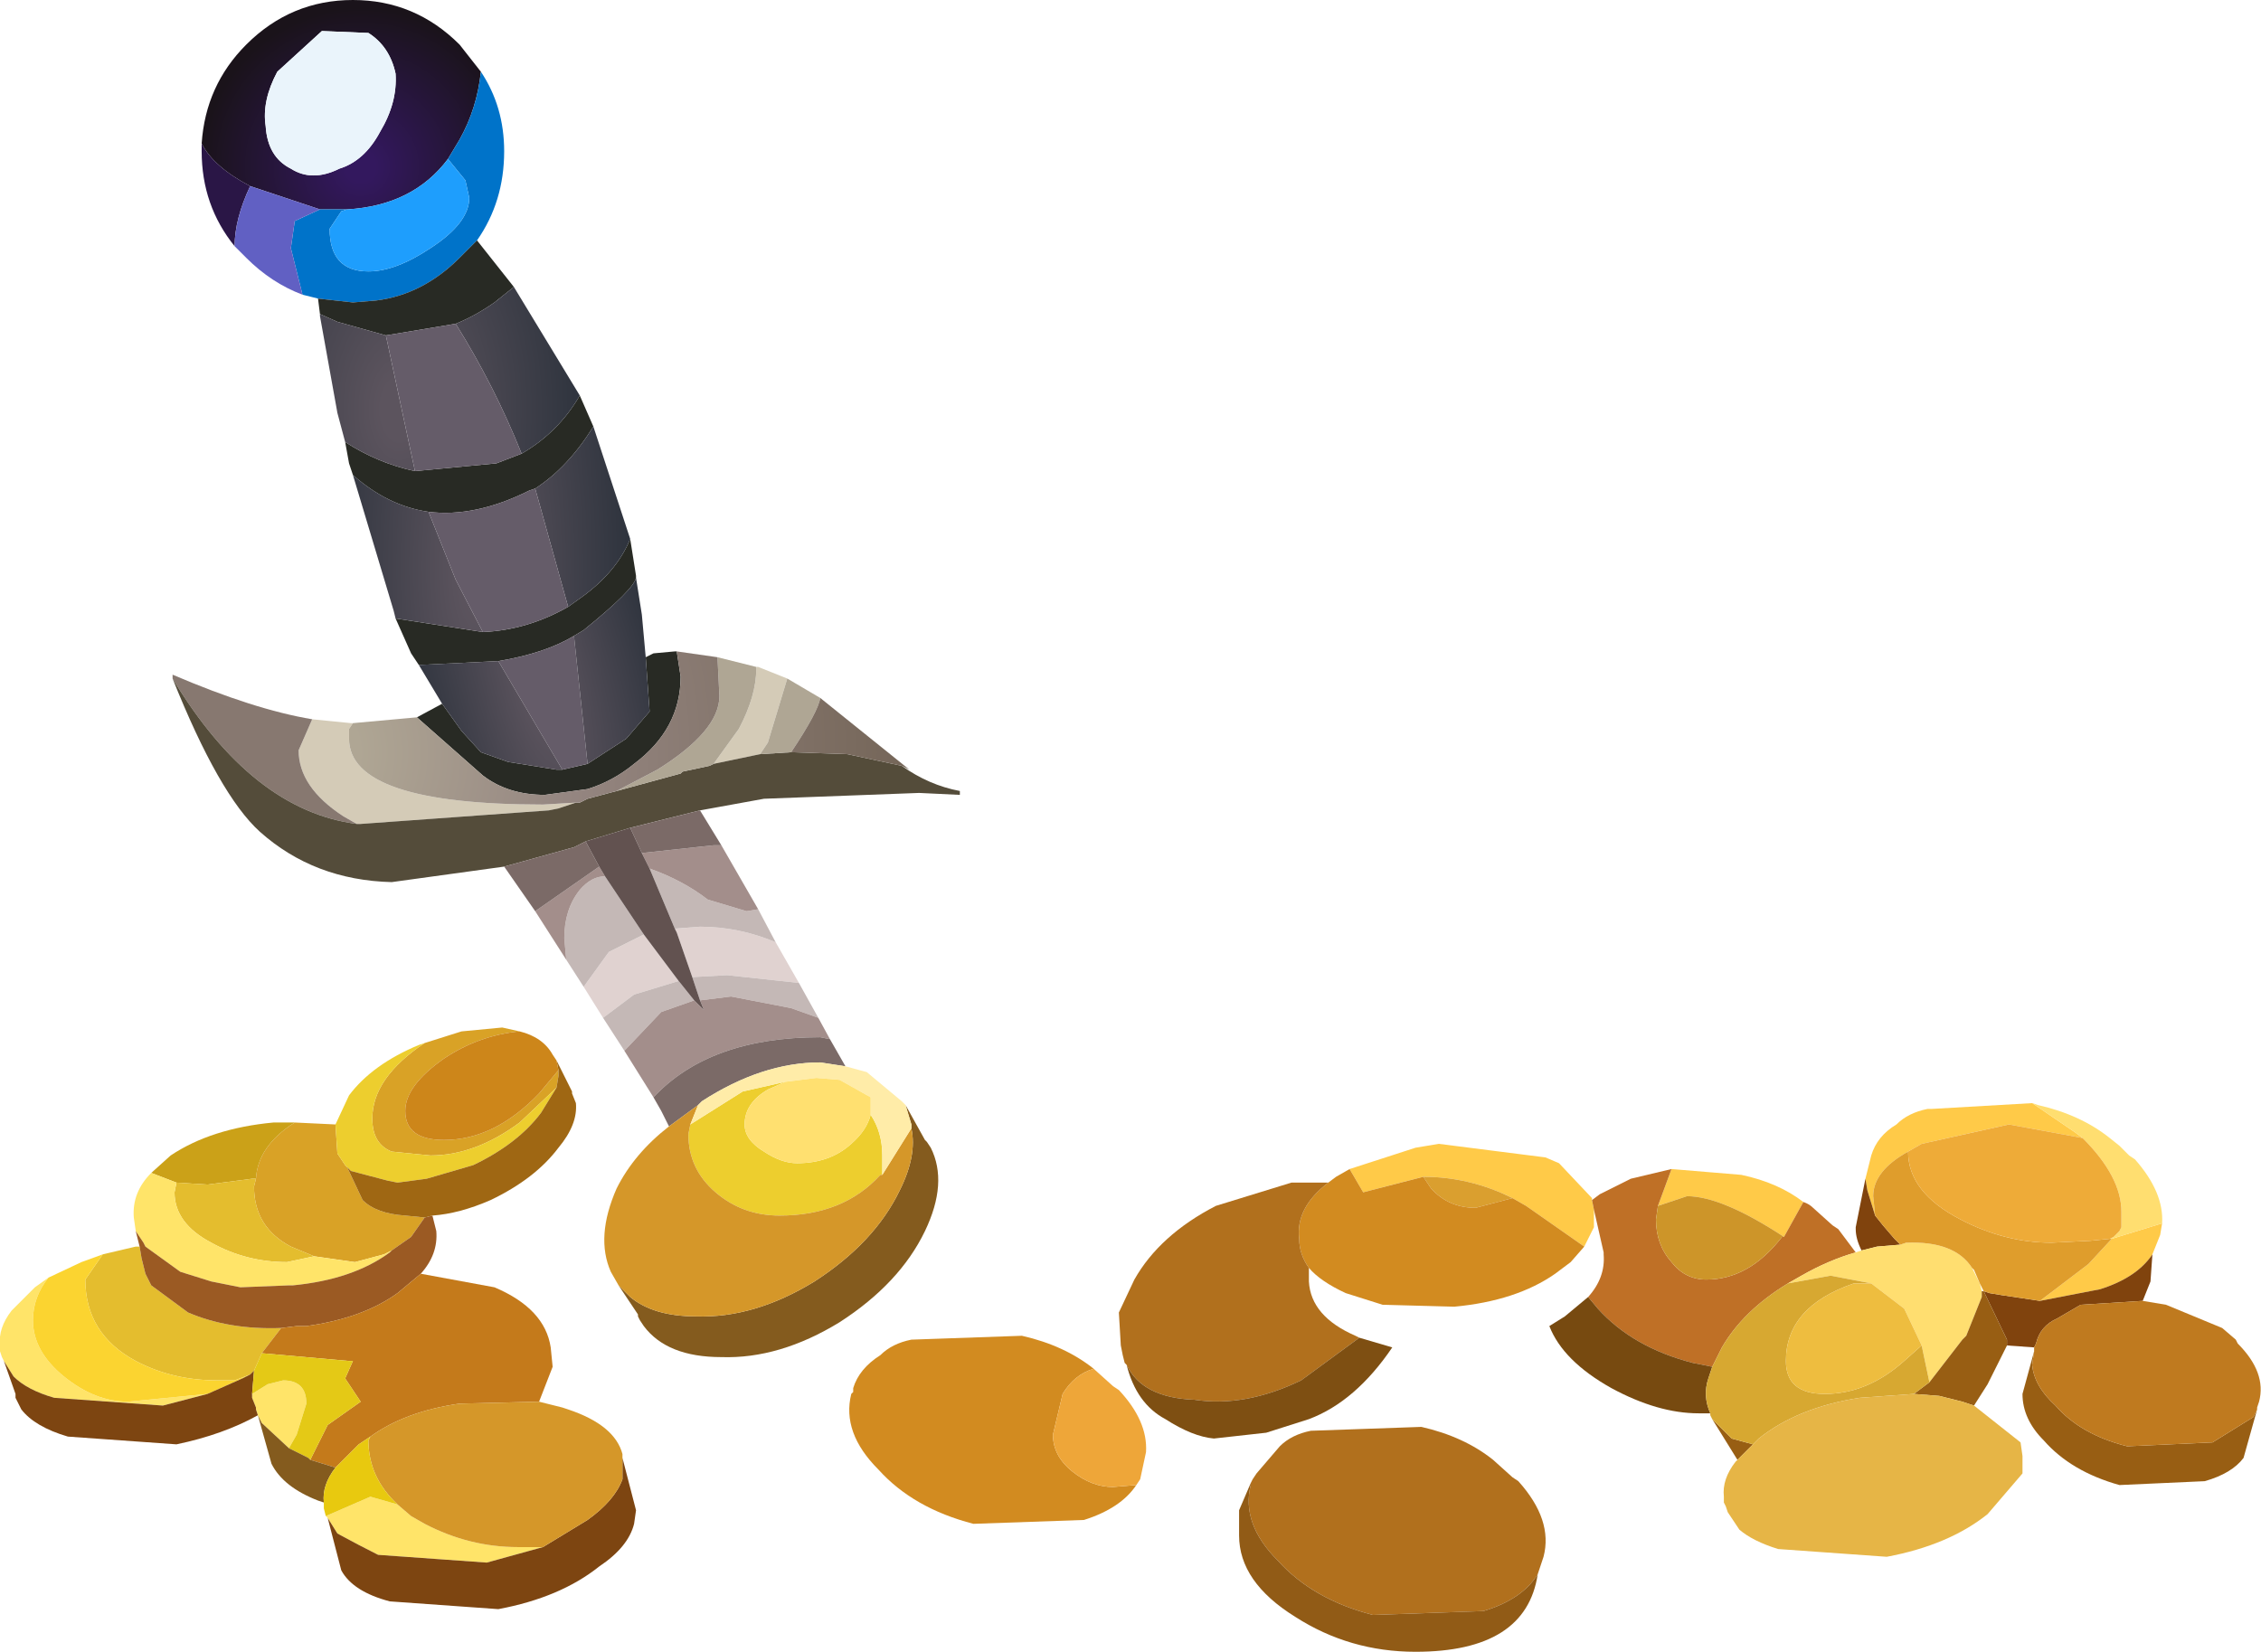<?xml version="1.0" encoding="UTF-8" standalone="no"?>
<svg xmlns:ffdec="https://www.free-decompiler.com/flash" xmlns:xlink="http://www.w3.org/1999/xlink" ffdec:objectType="shape" height="42.6px" width="58.3px" xmlns="http://www.w3.org/2000/svg">
  <g transform="matrix(1.0, 0.0, 0.0, 1.0, 29.2, 38.35)">
    <path d="M11.65 -6.2 L10.15 -7.25 9.8 -7.45 Q8.7 -8.0 7.5 -8.0 L5.95 -7.6 5.6 -8.2 7.3 -8.75 7.9 -8.85 10.65 -8.5 11.0 -8.35 11.85 -7.45 11.85 -7.4 11.9 -7.15 11.9 -7.1 11.9 -6.7 11.65 -6.2 M13.9 -8.2 L15.7 -8.05 Q16.65 -7.85 17.3 -7.35 L16.8 -6.45 Q15.2 -7.5 14.3 -7.5 L13.55 -7.25 13.9 -8.2 M18.9 -7.95 L19.05 -8.55 Q19.2 -9.05 19.7 -9.35 20.0 -9.65 20.5 -9.75 L20.6 -9.75 23.2 -9.9 24.3 -9.15 24.5 -9.0 22.6 -9.35 20.35 -8.85 20.0 -8.65 Q19.1 -8.15 19.1 -7.5 L19.15 -7.0 18.95 -7.65 18.9 -7.95 M26.55 -6.8 L26.5 -6.5 26.3 -6.0 Q25.9 -5.4 24.95 -5.1 L23.4 -4.8 24.65 -5.75 25.25 -6.4 26.55 -6.8" fill="#ffca48" fill-rule="evenodd" stroke="none"/>
    <path d="M9.8 -7.45 L8.85 -7.2 Q8.15 -7.2 7.7 -7.7 L7.5 -8.0 Q8.7 -8.0 9.8 -7.45" fill="#da9f2f" fill-rule="evenodd" stroke="none"/>
    <path d="M5.05 -7.85 L5.25 -8.0 5.6 -8.2 5.95 -7.6 7.5 -8.0 7.7 -7.7 Q8.15 -7.2 8.85 -7.2 L9.8 -7.45 10.15 -7.25 11.65 -6.2 11.3 -5.8 10.9 -5.5 Q9.9 -4.8 8.3 -4.65 L6.45 -4.7 5.5 -5.0 Q4.85 -5.3 4.55 -5.65 4.3 -6.0 4.3 -6.4 4.2 -7.2 5.05 -7.85 M0.1 -0.05 Q-0.3 0.55 -1.25 0.85 L-4.1 0.95 Q-5.65 0.55 -6.55 -0.45 -7.5 -1.4 -7.25 -2.4 L-7.2 -2.45 -7.2 -2.55 Q-7.05 -3.05 -6.5 -3.4 -6.2 -3.7 -5.7 -3.8 L-2.85 -3.9 Q-1.75 -3.65 -1.0 -3.05 -1.5 -2.9 -1.8 -2.4 L-2.05 -1.35 Q-2.05 -0.8 -1.55 -0.4 -1.05 0.0 -0.5 0.0 L0.1 -0.05" fill="#d28b20" fill-rule="evenodd" stroke="none"/>
    <path d="M5.05 -7.85 Q4.2 -7.2 4.3 -6.4 4.3 -6.0 4.55 -5.65 L4.55 -5.3 Q4.6 -4.4 5.75 -3.9 L5.85 -3.85 4.35 -2.75 Q2.9 -2.05 1.6 -2.25 0.25 -2.3 -0.15 -3.15 L-0.2 -3.2 -0.25 -3.4 -0.3 -3.65 -0.35 -4.5 0.05 -5.35 Q0.7 -6.5 2.15 -7.25 L4.1 -7.85 4.75 -7.85 4.9 -7.85 5.05 -7.85 M3.05 -0.1 L3.1 -0.2 3.2 -0.35 3.8 -1.05 Q4.1 -1.35 4.6 -1.45 L7.45 -1.55 Q8.55 -1.3 9.3 -0.7 L9.8 -0.25 9.95 -0.15 Q10.85 0.85 10.6 1.8 L10.45 2.25 Q10.05 2.9 9.05 3.2 L6.2 3.3 Q4.65 2.9 3.75 1.9 2.8 0.95 3.05 -0.05 L3.05 -0.1" fill="#b1701d" fill-rule="evenodd" stroke="none"/>
    <path d="M-1.0 -3.05 L-0.5 -2.6 -0.35 -2.5 Q0.4 -1.7 0.35 -0.9 L0.2 -0.2 0.1 -0.05 -0.5 0.0 Q-1.05 0.0 -1.55 -0.4 -2.05 -0.8 -2.05 -1.35 L-1.8 -2.4 Q-1.5 -2.9 -1.0 -3.05" fill="#eea639" fill-rule="evenodd" stroke="none"/>
    <path d="M-0.15 -3.15 Q0.25 -2.3 1.6 -2.25 2.9 -2.05 4.35 -2.75 L5.85 -3.85 6.7 -3.6 Q5.75 -2.2 4.55 -1.75 L3.45 -1.4 2.1 -1.25 Q1.55 -1.3 0.85 -1.75 0.1 -2.15 -0.15 -3.15" fill="#7e4f12" fill-rule="evenodd" stroke="none"/>
    <path d="M3.05 -0.1 L3.05 -0.05 Q2.8 0.95 3.75 1.9 4.65 2.9 6.2 3.3 L9.05 3.2 Q10.05 2.9 10.45 2.25 10.15 4.25 7.3 4.25 5.6 4.25 4.2 3.35 2.75 2.45 2.75 1.25 L2.75 0.6 3.05 -0.1" fill="#915b16" fill-rule="evenodd" stroke="none"/>
    <path d="M11.85 -7.4 L12.05 -7.55 12.85 -7.95 13.9 -8.2 13.55 -7.25 13.5 -6.9 Q13.5 -6.25 13.9 -5.8 14.25 -5.35 14.8 -5.35 15.9 -5.35 16.75 -6.45 L16.8 -6.45 17.3 -7.35 Q17.45 -7.3 17.55 -7.2 L18.05 -6.75 18.2 -6.65 18.65 -6.05 Q17.95 -5.85 17.25 -5.45 L16.9 -5.25 Q15.75 -4.55 15.2 -3.6 L14.95 -3.1 14.45 -3.2 Q12.9 -3.6 12.0 -4.6 L11.75 -4.9 Q12.2 -5.4 12.15 -6.0 L12.15 -6.05 11.9 -7.15 11.85 -7.4" fill="#bf7026" fill-rule="evenodd" stroke="none"/>
    <path d="M16.8 -6.45 L16.75 -6.45 Q15.9 -5.35 14.8 -5.35 14.25 -5.35 13.9 -5.8 13.5 -6.25 13.5 -6.9 L13.55 -7.25 14.3 -7.5 Q15.2 -7.5 16.8 -6.45" fill="#cd9529" fill-rule="evenodd" stroke="none"/>
    <path d="M18.8 -6.1 Q18.65 -6.4 18.65 -6.65 L18.65 -6.7 18.9 -7.95 18.95 -7.65 19.15 -7.0 19.35 -6.75 19.65 -6.4 19.8 -6.25 19.2 -6.2 18.8 -6.1 M26.3 -6.0 L26.25 -5.3 26.05 -4.8 24.45 -4.7 23.85 -4.35 Q23.4 -4.15 23.3 -3.7 L23.25 -3.6 22.55 -3.65 22.55 -3.8 21.95 -5.05 22.1 -5.0 22.4 -4.95 23.4 -4.8 24.95 -5.1 Q25.9 -5.4 26.3 -6.0" fill="#80430d" fill-rule="evenodd" stroke="none"/>
    <path d="M18.65 -6.05 L18.8 -6.1 19.2 -6.2 19.8 -6.25 19.95 -6.3 Q21.2 -6.35 21.65 -5.65 L21.85 -5.25 21.9 -5.05 21.9 -4.9 21.5 -3.9 21.4 -3.8 20.55 -2.7 20.35 -3.65 19.9 -4.6 19.05 -5.25 18.0 -5.45 16.9 -5.25 17.25 -5.45 Q17.95 -5.85 18.65 -6.05 M23.2 -9.9 L23.35 -9.85 Q24.45 -9.6 25.2 -9.0 L25.45 -8.8 25.7 -8.55 25.85 -8.45 Q26.6 -7.6 26.55 -6.8 L25.25 -6.4 25.2 -6.4 25.3 -6.45 25.45 -6.6 25.5 -6.7 25.5 -7.1 Q25.5 -8.0 24.5 -9.0 L24.3 -9.15 23.2 -9.9" fill="#ffde70" fill-rule="evenodd" stroke="none"/>
    <path d="M21.65 -5.65 Q21.2 -6.35 19.95 -6.3 L19.8 -6.25 19.65 -6.4 19.35 -6.75 19.15 -7.0 19.1 -7.5 Q19.1 -8.15 20.0 -8.65 20.0 -7.6 21.35 -6.9 22.5 -6.3 23.7 -6.3 L24.7 -6.35 25.2 -6.4 25.25 -6.4 24.65 -5.75 23.4 -4.8 22.4 -4.95 22.1 -5.0 21.95 -5.05 21.85 -5.25 21.7 -5.6 21.65 -5.65" fill="#df9d2c" fill-rule="evenodd" stroke="none"/>
    <path d="M14.9 -1.9 L14.6 -1.9 Q13.55 -1.9 12.35 -2.55 11.1 -3.25 10.75 -4.15 L11.15 -4.4 11.75 -4.9 12.0 -4.6 Q12.9 -3.6 14.45 -3.2 L14.95 -3.1 14.85 -2.8 Q14.7 -2.35 14.9 -1.9" fill="#774a10" fill-rule="evenodd" stroke="none"/>
    <path d="M29.0 -2.0 L28.65 -0.75 Q28.35 -0.35 27.65 -0.15 L25.45 -0.05 Q24.2 -0.4 23.5 -1.2 22.95 -1.75 22.95 -2.4 L23.25 -3.5 23.2 -3.15 Q23.25 -2.6 23.8 -2.1 24.45 -1.35 25.65 -1.05 L27.85 -1.15 28.9 -1.8 29.0 -2.0 M22.55 -3.65 L22.05 -2.65 21.7 -2.1 21.55 -2.15 21.4 -2.2 20.8 -2.35 20.15 -2.4 20.55 -2.7 21.4 -3.8 21.5 -3.9 21.9 -4.9 21.9 -5.05 21.95 -5.05 22.55 -3.8 22.55 -3.65 M15.6 -0.7 L14.95 -1.75 15.45 -1.25 16.0 -1.1 15.6 -0.7" fill="#985e13" fill-rule="evenodd" stroke="none"/>
    <path d="M14.95 -1.75 L14.9 -1.85 14.9 -1.9 Q14.7 -2.35 14.85 -2.8 L14.95 -3.1 15.2 -3.6 Q15.75 -4.55 16.9 -5.25 L18.0 -5.45 19.05 -5.25 18.6 -5.25 Q16.85 -4.65 16.85 -3.25 16.85 -2.4 17.85 -2.4 18.95 -2.4 19.9 -3.25 L20.35 -3.65 20.55 -2.7 20.15 -2.4 18.75 -2.3 Q17.15 -2.05 16.15 -1.25 L16.0 -1.1 15.45 -1.25 14.95 -1.75" fill="#d7a831" fill-rule="evenodd" stroke="none"/>
    <path d="M19.05 -5.25 L19.9 -4.6 20.35 -3.65 19.9 -3.25 Q18.95 -2.4 17.85 -2.4 16.85 -2.4 16.85 -3.25 16.85 -4.65 18.6 -5.25 L19.05 -5.25" fill="#eebd3f" fill-rule="evenodd" stroke="none"/>
    <path d="M21.7 -2.1 L22.9 -1.15 22.95 -0.8 22.95 -0.35 22.05 0.7 Q21.05 1.5 19.45 1.8 L16.65 1.6 Q16.0 1.4 15.65 1.1 L15.35 0.65 15.3 0.5 15.25 0.4 15.25 0.25 Q15.2 -0.2 15.55 -0.65 L15.6 -0.7 16.0 -1.1 16.15 -1.25 Q17.15 -2.05 18.75 -2.3 L20.15 -2.4 20.8 -2.35 21.4 -2.2 21.55 -2.15 21.7 -2.1" fill="#e6b546" fill-rule="evenodd" stroke="none"/>
    <path d="M25.2 -6.4 L24.7 -6.35 23.7 -6.3 Q22.5 -6.3 21.35 -6.9 20.0 -7.6 20.0 -8.65 L20.35 -8.85 22.6 -9.35 24.5 -9.0 Q25.5 -8.0 25.5 -7.1 L25.5 -6.7 25.45 -6.6 25.3 -6.45 25.2 -6.4" fill="#eeab38" fill-rule="evenodd" stroke="none"/>
    <path d="M26.05 -4.8 L26.65 -4.7 28.1 -4.1 28.45 -3.8 28.5 -3.7 Q29.25 -2.95 29.05 -2.2 L29.0 -2.05 29.0 -2.0 28.9 -1.8 27.85 -1.15 25.65 -1.05 Q24.45 -1.35 23.8 -2.1 23.25 -2.6 23.2 -3.15 L23.25 -3.5 23.25 -3.55 23.25 -3.6 23.3 -3.7 Q23.4 -4.15 23.85 -4.35 L24.45 -4.7 26.05 -4.8" fill="#bf7a1f" fill-rule="evenodd" stroke="none"/>
    <path d="M-24.0 -34.65 Q-23.9 -36.15 -22.85 -37.2 -21.7 -38.35 -20.1 -38.35 -18.5 -38.35 -17.35 -37.2 L-16.8 -36.5 Q-16.9 -35.55 -17.35 -34.75 L-17.65 -34.25 Q-18.55 -33.05 -20.25 -32.95 L-20.6 -32.95 -20.95 -32.95 -22.75 -33.55 Q-23.7 -34.05 -24.0 -34.65 M-19.4 -34.95 Q-18.95 -35.7 -19.0 -36.45 -19.15 -37.15 -19.7 -37.5 L-20.9 -37.55 -22.05 -36.5 Q-22.45 -35.75 -22.35 -35.1 -22.3 -34.3 -21.7 -34.0 -21.15 -33.65 -20.45 -34.0 -19.8 -34.2 -19.4 -34.95" fill="url(#gradient0)" fill-rule="evenodd" stroke="none"/>
    <path d="M-16.8 -36.5 Q-16.2 -35.6 -16.2 -34.45 -16.2 -33.15 -16.9 -32.15 L-17.35 -31.7 Q-18.3 -30.75 -19.5 -30.6 L-20.1 -30.55 -21.0 -30.65 -21.4 -30.75 -21.7 -31.95 -21.6 -32.65 -20.95 -32.95 -20.6 -32.95 -20.25 -32.95 -20.4 -32.9 -20.7 -32.45 Q-20.7 -31.35 -19.7 -31.35 -19.0 -31.35 -18.1 -31.95 -17.1 -32.6 -17.1 -33.25 L-17.2 -33.7 -17.65 -34.25 -17.35 -34.75 Q-16.9 -35.55 -16.8 -36.5" fill="#0073c9" fill-rule="evenodd" stroke="none"/>
    <path d="M-19.4 -34.95 Q-19.8 -34.2 -20.45 -34.0 -21.15 -33.65 -21.7 -34.0 -22.3 -34.3 -22.35 -35.1 -22.45 -35.75 -22.05 -36.5 L-20.9 -37.55 -19.7 -37.5 Q-19.15 -37.15 -19.0 -36.45 -18.95 -35.7 -19.4 -34.95" fill="#eaf4fb" fill-rule="evenodd" stroke="none"/>
    <path d="M-20.25 -32.95 Q-18.55 -33.05 -17.65 -34.25 L-17.2 -33.7 -17.1 -33.25 Q-17.1 -32.6 -18.1 -31.95 -19.0 -31.35 -19.7 -31.35 -20.7 -31.35 -20.7 -32.45 L-20.4 -32.9 -20.25 -32.95" fill="#1e9efd" fill-rule="evenodd" stroke="none"/>
    <path d="M-16.9 -32.15 L-15.95 -30.95 -16.45 -30.55 Q-16.95 -30.2 -17.45 -30.0 L-19.25 -29.7 -20.5 -30.05 -20.95 -30.25 -21.0 -30.65 -20.1 -30.55 -19.5 -30.6 Q-18.3 -30.75 -17.35 -31.7 L-16.9 -32.15 M-14.25 -28.15 L-13.9 -27.35 Q-14.55 -26.3 -15.4 -25.75 L-15.55 -25.7 Q-16.95 -25.0 -18.15 -25.15 -19.2 -25.3 -20.1 -26.1 L-20.2 -26.4 -20.3 -26.95 Q-19.45 -26.4 -18.5 -26.2 L-16.4 -26.4 -15.75 -26.65 Q-14.8 -27.2 -14.25 -28.15 M-12.95 -24.45 L-12.8 -23.5 -12.8 -23.45 Q-12.85 -23.15 -14.15 -22.1 L-14.4 -21.95 Q-15.15 -21.5 -16.35 -21.3 L-18.4 -21.2 -18.6 -21.5 -19.0 -22.4 -16.75 -22.05 Q-15.6 -22.1 -14.55 -22.7 L-14.2 -22.95 Q-13.3 -23.6 -12.95 -24.45 M-12.55 -21.4 L-12.35 -21.5 -11.8 -21.55 -11.75 -21.55 -11.65 -20.9 Q-11.65 -19.55 -12.85 -18.65 -13.4 -18.2 -14.05 -18.0 L-15.15 -17.85 Q-16.1 -17.85 -16.75 -18.35 L-18.45 -19.85 -17.8 -20.2 -17.3 -19.5 -16.8 -18.95 -16.1 -18.7 -14.85 -18.5 -14.7 -18.5 -14.05 -18.65 -13.05 -19.3 -12.45 -20.0 -12.55 -21.4" fill="#282a24" fill-rule="evenodd" stroke="none"/>
    <path d="M-15.95 -30.95 L-14.25 -28.15 Q-14.8 -27.2 -15.75 -26.65 -16.45 -28.4 -17.45 -30.0 -16.95 -30.2 -16.45 -30.55 L-15.95 -30.95 M-20.3 -26.95 L-20.5 -27.7 -20.95 -30.2 -20.95 -30.25 -20.5 -30.05 -19.25 -29.7 -18.5 -26.2 Q-19.45 -26.4 -20.3 -26.95" fill="url(#gradient1)" fill-rule="evenodd" stroke="none"/>
    <path d="M-13.9 -27.35 L-12.95 -24.45 Q-13.3 -23.6 -14.2 -22.95 L-14.55 -22.7 -15.4 -25.75 Q-14.55 -26.3 -13.9 -27.35 M-19.0 -22.4 L-19.05 -22.6 -20.1 -26.1 Q-19.2 -25.3 -18.15 -25.15 L-17.45 -23.4 -16.75 -22.05 -19.0 -22.4" fill="url(#gradient2)" fill-rule="evenodd" stroke="none"/>
    <path d="M-17.45 -30.0 Q-16.45 -28.4 -15.75 -26.65 L-16.4 -26.4 -18.5 -26.2 -19.25 -29.7 -17.45 -30.0 M-18.15 -25.15 Q-16.95 -25.0 -15.55 -25.7 L-15.4 -25.75 -14.55 -22.7 Q-15.6 -22.1 -16.75 -22.05 L-17.45 -23.4 -18.15 -25.15 M-14.05 -18.65 L-14.7 -18.5 -16.35 -21.3 Q-15.15 -21.5 -14.4 -21.95 L-14.05 -18.65" fill="#655c69" fill-rule="evenodd" stroke="none"/>
    <path d="M-23.15 -32.0 Q-24.0 -33.05 -24.0 -34.45 L-24.0 -34.65 Q-23.7 -34.05 -22.75 -33.55 -23.15 -32.7 -23.15 -32.0" fill="#2a1646" fill-rule="evenodd" stroke="none"/>
    <path d="M-21.4 -30.75 Q-22.2 -31.05 -22.85 -31.7 L-23.15 -32.0 Q-23.15 -32.7 -22.75 -33.55 L-20.95 -32.95 -21.6 -32.65 -21.7 -31.95 -21.4 -30.75" fill="#6160c3" fill-rule="evenodd" stroke="none"/>
    <path d="M-9.7 -21.15 L-9.65 -21.15 -8.9 -20.85 -9.4 -19.2 -9.6 -18.9 -10.8 -18.65 -10.15 -19.55 Q-9.7 -20.4 -9.7 -21.1 L-9.7 -21.15 M-21.15 -19.8 L-20.15 -19.7 -20.1 -19.7 -20.2 -19.55 -20.2 -19.3 Q-20.2 -17.6 -15.2 -17.6 L-14.35 -17.65 -14.8 -17.5 -15.05 -17.45 -19.9 -17.1 -20.0 -17.1 -20.35 -17.3 Q-21.5 -18.05 -21.5 -19.0 L-21.15 -19.8" fill="#d4cbb7" fill-rule="evenodd" stroke="none"/>
    <path d="M-24.75 -20.85 L-24.75 -20.95 Q-22.65 -20.05 -21.15 -19.8 L-21.5 -19.0 Q-21.5 -18.05 -20.35 -17.3 L-20.0 -17.1 Q-22.7 -17.45 -24.75 -20.85" fill="#877870" fill-rule="evenodd" stroke="none"/>
    <path d="M-5.95 -18.6 Q-5.25 -18.1 -4.45 -17.95 L-4.45 -17.85 -5.5 -17.9 -9.5 -17.75 -11.15 -17.45 -12.95 -17.0 -14.1 -16.65 -14.4 -16.5 -16.2 -16.0 -19.1 -15.6 Q-21.1 -15.65 -22.5 -16.9 -23.55 -17.85 -24.75 -20.85 -22.7 -17.45 -20.0 -17.1 L-19.9 -17.1 -15.05 -17.45 -14.8 -17.5 -14.35 -17.65 -14.25 -17.65 -14.05 -17.75 -13.3 -17.95 -11.65 -18.4 -11.6 -18.45 -10.9 -18.6 -10.8 -18.65 -9.6 -18.9 -8.8 -18.95 -7.35 -18.9 -5.95 -18.6" fill="#544c3a" fill-rule="evenodd" stroke="none"/>
    <path d="M-21.6 -9.4 L-20.55 -9.35 -20.5 -8.6 -20.3 -8.3 -20.25 -8.25 -19.85 -7.4 Q-19.5 -7.05 -18.75 -7.0 L-18.25 -6.95 -18.6 -6.45 -19.1 -6.1 -19.3 -6.0 -20.05 -5.8 -21.1 -5.95 -21.7 -6.2 Q-22.65 -6.7 -22.65 -7.75 L-22.6 -7.95 Q-22.55 -8.8 -21.6 -9.4 M-18.25 -11.45 L-17.3 -11.75 -16.25 -11.85 -15.8 -11.75 Q-16.85 -11.65 -17.75 -11.05 -18.75 -10.35 -18.75 -9.7 -18.75 -8.95 -17.75 -8.95 -16.45 -8.95 -15.3 -10.15 L-14.8 -10.75 -14.8 -10.6 -14.85 -10.3 -15.8 -9.4 Q-16.95 -8.55 -18.1 -8.55 L-19.1 -8.65 Q-19.6 -8.85 -19.6 -9.5 -19.6 -10.55 -18.25 -11.45" fill="#d9a226" fill-rule="evenodd" stroke="none"/>
    <path d="M-25.3 -8.1 L-24.8 -8.55 Q-23.75 -9.25 -22.15 -9.4 L-21.6 -9.4 Q-22.55 -8.8 -22.6 -7.95 L-22.7 -7.95 -23.85 -7.8 -24.65 -7.85 -25.3 -8.1" fill="#cba118" fill-rule="evenodd" stroke="none"/>
    <path d="M-26.55 -6.0 L-25.7 -6.2 -25.6 -6.2 -25.55 -5.9 -25.45 -5.5 -25.3 -5.2 -24.35 -4.5 Q-23.3 -4.05 -21.95 -4.1 L-22.45 -3.45 -22.65 -3.0 -22.75 -2.9 -23.15 -2.75 -23.6 -2.75 Q-24.75 -2.75 -25.7 -3.25 -27.0 -3.95 -27.0 -5.35 L-26.55 -6.0 M-22.6 -7.95 L-22.65 -7.75 Q-22.65 -6.7 -21.7 -6.2 L-21.1 -5.95 -21.8 -5.8 Q-22.85 -5.8 -23.75 -6.3 -24.7 -6.8 -24.7 -7.6 L-24.65 -7.85 -23.85 -7.8 -22.7 -7.95 -22.6 -7.95" fill="#e4bd2e" fill-rule="evenodd" stroke="none"/>
    <path d="M-20.75 0.8 L-20.8 0.75 -19.65 0.25 -18.95 0.45 -18.6 0.75 -18.25 0.95 Q-17.1 1.55 -15.85 1.55 L-15.2 1.55 -16.65 1.95 -19.45 1.75 Q-19.95 1.5 -20.5 1.2 L-20.75 0.8 M-29.1 -3.25 L-29.15 -3.35 -29.2 -3.5 -29.2 -3.65 Q-29.25 -4.1 -28.9 -4.55 L-28.3 -5.15 -27.95 -5.4 Q-28.35 -4.9 -28.35 -4.3 -28.35 -3.5 -27.55 -2.85 -26.75 -2.2 -25.9 -2.2 L-23.85 -2.4 -25.0 -2.1 -27.8 -2.3 Q-28.5 -2.5 -28.85 -2.85 L-29.1 -3.25 M-25.7 -6.6 L-25.75 -6.95 Q-25.8 -7.6 -25.3 -8.1 L-24.65 -7.85 -24.7 -7.6 Q-24.7 -6.8 -23.75 -6.3 -22.85 -5.8 -21.8 -5.8 L-21.1 -5.95 -20.05 -5.8 -19.3 -6.0 -19.1 -6.1 -19.15 -6.05 Q-20.1 -5.35 -21.65 -5.2 L-21.75 -5.2 -23.0 -5.15 -23.75 -5.3 -24.55 -5.55 -25.45 -6.2 -25.5 -6.3 -25.7 -6.6 M-22.7 -2.4 L-22.3 -2.65 -21.9 -2.75 Q-21.3 -2.75 -21.3 -2.15 L-21.55 -1.35 -21.75 -1.0 -22.45 -1.65 -22.55 -1.85 -22.6 -2.0 -22.6 -2.05 -22.7 -2.3 -22.7 -2.4" fill="#ffe469" fill-rule="evenodd" stroke="none"/>
    <path d="M-20.55 -9.35 L-20.2 -10.1 Q-19.6 -10.9 -18.4 -11.4 L-18.25 -11.45 Q-19.6 -10.55 -19.6 -9.5 -19.6 -8.85 -19.1 -8.65 L-18.1 -8.55 Q-16.95 -8.55 -15.8 -9.4 L-14.85 -10.3 -15.25 -9.65 Q-15.85 -8.85 -17.0 -8.3 L-18.2 -7.95 -18.95 -7.85 -19.2 -7.9 -20.15 -8.15 -20.25 -8.25 -20.3 -8.3 -20.5 -8.6 -20.55 -9.35 M-6.45 -8.05 L-6.5 -8.05 Q-7.45 -7.0 -9.1 -7.0 -10.05 -7.0 -10.75 -7.6 -11.45 -8.2 -11.45 -9.1 L-11.4 -9.35 -10.05 -10.2 -8.95 -10.45 -9.4 -10.25 Q-10.0 -9.9 -10.0 -9.35 -10.0 -8.95 -9.5 -8.65 -9.05 -8.35 -8.65 -8.35 -7.8 -8.35 -7.25 -8.85 -6.85 -9.2 -6.75 -9.6 -6.45 -9.15 -6.45 -8.55 L-6.45 -8.05" fill="#edce2e" fill-rule="evenodd" stroke="none"/>
    <path d="M-18.05 -7.0 L-17.95 -6.6 Q-17.9 -6.0 -18.35 -5.5 L-18.95 -5.0 Q-19.85 -4.35 -21.3 -4.15 L-21.55 -4.15 -21.95 -4.1 Q-23.3 -4.05 -24.35 -4.5 L-25.3 -5.2 -25.45 -5.5 -25.55 -5.9 -25.6 -6.2 -25.7 -6.6 -25.5 -6.3 -25.45 -6.2 -24.55 -5.55 -23.75 -5.3 -23.0 -5.15 -21.75 -5.2 -21.65 -5.2 Q-20.1 -5.35 -19.15 -6.05 L-19.1 -6.1 -18.6 -6.45 -18.25 -6.95 -18.05 -7.0" fill="#9b5a23" fill-rule="evenodd" stroke="none"/>
    <path d="M-27.95 -5.4 L-27.1 -5.8 -26.55 -6.0 -27.0 -5.35 Q-27.0 -3.95 -25.7 -3.25 -24.75 -2.75 -23.6 -2.75 L-23.15 -2.75 -22.75 -2.9 -22.95 -2.8 -23.85 -2.4 -25.9 -2.2 Q-26.75 -2.2 -27.55 -2.85 -28.35 -3.5 -28.35 -4.3 -28.35 -4.9 -27.95 -5.4" fill="#fbd430" fill-rule="evenodd" stroke="none"/>
    <path d="M-13.15 -0.75 L-12.8 0.6 -12.85 0.95 Q-13.0 1.55 -13.75 2.05 -14.75 2.85 -16.35 3.15 L-19.15 2.95 Q-20.1 2.7 -20.4 2.15 L-20.75 0.8 -20.5 1.2 Q-19.95 1.5 -19.45 1.75 L-16.65 1.95 -15.2 1.55 -14.05 0.85 Q-13.35 0.35 -13.15 -0.2 L-13.15 -0.75 M-22.55 -1.85 Q-23.45 -1.35 -24.65 -1.1 L-27.45 -1.3 Q-28.3 -1.55 -28.65 -2.0 L-28.8 -2.3 -28.8 -2.4 -29.1 -3.25 -28.85 -2.85 Q-28.5 -2.5 -27.8 -2.3 L-25.0 -2.1 -23.85 -2.4 -22.95 -2.8 -22.75 -2.9 -22.65 -3.0 -22.7 -2.4 -22.7 -2.3 -22.6 -2.05 -22.6 -2.0 -22.55 -1.85" fill="#7d4511" fill-rule="evenodd" stroke="none"/>
    <path d="M-18.35 -5.5 L-16.45 -5.15 Q-15.15 -4.6 -15.0 -3.6 L-14.95 -3.1 -15.3 -2.2 -17.35 -2.15 Q-18.75 -1.95 -19.65 -1.3 L-19.95 -1.1 -20.55 -0.5 -21.2 -0.7 -20.75 -1.6 -19.9 -2.2 -20.3 -2.8 -20.1 -3.25 -20.2 -3.25 -22.45 -3.45 -21.95 -4.1 -21.55 -4.15 -21.3 -4.15 Q-19.85 -4.35 -18.95 -5.0 L-18.35 -5.5" fill="#c47a1b" fill-rule="evenodd" stroke="none"/>
    <path d="M-22.65 -3.0 L-22.45 -3.45 -20.2 -3.25 -20.1 -3.25 -20.3 -2.8 -19.9 -2.2 -20.75 -1.6 -21.2 -0.7 -21.25 -0.75 -21.75 -1.0 -21.55 -1.35 -21.3 -2.15 Q-21.3 -2.75 -21.9 -2.75 L-22.3 -2.65 -22.7 -2.4 -22.65 -3.0" fill="#e4c916" fill-rule="evenodd" stroke="none"/>
    <path d="M-5.85 -9.85 L-5.35 -8.95 -5.3 -8.9 -5.2 -8.75 Q-4.75 -7.85 -5.35 -6.6 -6.0 -5.25 -7.55 -4.25 -9.1 -3.3 -10.6 -3.35 -12.0 -3.35 -12.6 -4.15 L-12.7 -4.3 -12.75 -4.4 -12.75 -4.45 -13.25 -5.2 -12.95 -4.9 Q-12.35 -4.4 -11.25 -4.4 -9.75 -4.35 -8.2 -5.3 -6.65 -6.3 -6.0 -7.65 -5.55 -8.55 -5.7 -9.25 L-5.7 -9.35 -5.85 -9.85 M-20.85 0.4 L-21.0 0.35 Q-21.9 0.0 -22.2 -0.6 L-22.55 -1.85 -22.45 -1.65 -21.75 -1.0 -21.25 -0.75 -21.2 -0.7 -20.55 -0.5 Q-20.9 -0.05 -20.85 0.4" fill="#845b1e" fill-rule="evenodd" stroke="none"/>
    <path d="M-10.7 -21.4 L-9.7 -21.15 -9.7 -21.1 Q-9.7 -20.4 -10.15 -19.55 L-10.8 -18.65 -10.9 -18.6 -11.6 -18.45 -11.65 -18.4 -13.3 -17.95 -12.25 -18.5 Q-10.65 -19.5 -10.65 -20.4 L-10.7 -21.4 M-8.9 -20.85 L-8.05 -20.35 Q-8.1 -20.0 -8.8 -18.95 L-9.6 -18.9 -9.4 -19.2 -8.9 -20.85" fill="#afa694" fill-rule="evenodd" stroke="none"/>
    <path d="M-11.75 -21.55 L-10.7 -21.4 -10.65 -20.4 Q-10.65 -19.5 -12.25 -18.5 L-13.3 -17.95 -14.05 -17.75 -14.25 -17.65 -14.35 -17.65 -15.2 -17.6 Q-20.2 -17.6 -20.2 -19.3 L-20.2 -19.55 -20.1 -19.7 -18.45 -19.85 -16.75 -18.35 Q-16.1 -17.85 -15.15 -17.85 L-14.05 -18.0 Q-13.4 -18.2 -12.85 -18.65 -11.65 -19.55 -11.65 -20.9 L-11.75 -21.55 M-8.05 -20.35 L-5.75 -18.5 -5.95 -18.6 -7.35 -18.9 -8.8 -18.95 Q-8.1 -20.0 -8.05 -20.35" fill="url(#gradient3)" fill-rule="evenodd" stroke="none"/>
    <path d="M-9.2 -14.05 L-8.6 -13.0 -10.45 -13.2 -11.35 -13.15 -11.75 -14.3 -11.8 -14.4 -11.15 -14.45 Q-10.15 -14.45 -9.2 -14.05 M-13.65 -12.1 L-14.15 -12.9 -13.5 -13.8 -12.6 -14.25 -11.7 -13.05 -12.85 -12.7 -13.65 -12.1" fill="#e0d2d0" fill-rule="evenodd" stroke="none"/>
    <path d="M-9.65 -14.9 L-9.2 -14.05 Q-10.15 -14.45 -11.15 -14.45 L-11.8 -14.4 -12.45 -15.95 Q-11.6 -15.65 -10.95 -15.15 L-9.95 -14.85 -9.65 -14.9 M-8.6 -13.0 L-8.1 -12.1 -8.8 -12.35 -10.35 -12.65 -11.15 -12.55 -11.35 -13.15 -10.45 -13.2 -8.6 -13.0 M-13.1 -11.25 L-13.65 -12.1 -12.85 -12.7 -11.7 -13.05 -11.3 -12.55 -12.15 -12.25 -13.1 -11.25 M-14.15 -12.9 L-14.6 -13.6 -14.65 -14.15 Q-14.65 -14.9 -14.25 -15.4 -13.95 -15.75 -13.6 -15.75 L-12.6 -14.25 -13.5 -13.8 -14.15 -12.9" fill="#c4b8b6" fill-rule="evenodd" stroke="none"/>
    <path d="M-10.6 -16.55 L-9.65 -14.9 -9.95 -14.85 -10.95 -15.15 Q-11.6 -15.65 -12.45 -15.95 L-12.65 -16.35 -10.8 -16.55 -10.6 -16.55 M-8.1 -12.1 L-7.8 -11.55 -8.05 -11.6 Q-10.9 -11.6 -12.35 -10.05 L-13.1 -11.25 -12.15 -12.25 -11.3 -12.55 -11.05 -12.3 -11.15 -12.55 -10.35 -12.65 -8.8 -12.35 -8.1 -12.1 M-14.6 -13.6 L-15.4 -14.85 -13.75 -16.0 -13.6 -15.75 Q-13.95 -15.75 -14.25 -15.4 -14.65 -14.9 -14.65 -14.15 L-14.6 -13.6" fill="#a38e8b" fill-rule="evenodd" stroke="none"/>
    <path d="M-12.8 -23.45 L-12.65 -22.5 -12.55 -21.4 -12.45 -20.0 -13.05 -19.3 -14.05 -18.65 -14.4 -21.95 -14.15 -22.1 Q-12.85 -23.15 -12.8 -23.45 M-17.8 -20.2 L-18.4 -21.2 -16.35 -21.3 -14.7 -18.5 -14.85 -18.5 -16.1 -18.7 -16.8 -18.95 -17.3 -19.5 -17.8 -20.2" fill="url(#gradient4)" fill-rule="evenodd" stroke="none"/>
    <path d="M-11.15 -17.45 L-10.6 -16.55 -10.8 -16.55 -12.65 -16.35 -12.95 -17.0 -11.15 -17.45 M-7.8 -11.55 L-7.4 -10.85 -8.05 -10.95 Q-9.55 -10.95 -11.1 -9.95 L-11.2 -9.85 -11.95 -9.3 -12.15 -9.7 -12.35 -10.05 Q-10.9 -11.6 -8.05 -11.6 L-7.8 -11.55 M-15.4 -14.85 L-16.2 -16.0 -14.4 -16.5 -14.1 -16.65 -13.75 -16.0 -15.4 -14.85" fill="#7b6a67" fill-rule="evenodd" stroke="none"/>
    <path d="M-12.65 -16.35 L-12.45 -15.95 -11.8 -14.4 -11.75 -14.3 -11.35 -13.15 -11.15 -12.55 -11.05 -12.3 -11.3 -12.55 -11.7 -13.05 -12.6 -14.25 -13.6 -15.75 -13.75 -16.0 -14.1 -16.65 -12.95 -17.0 -12.65 -16.35" fill="#625250" fill-rule="evenodd" stroke="none"/>
    <path d="M-13.25 -5.2 L-13.45 -5.55 Q-13.85 -6.45 -13.3 -7.7 -12.85 -8.6 -11.95 -9.3 L-11.2 -9.85 -11.4 -9.35 -11.45 -9.1 Q-11.45 -8.2 -10.75 -7.6 -10.05 -7.0 -9.1 -7.0 -7.45 -7.0 -6.5 -8.05 L-6.45 -8.05 -5.7 -9.25 Q-5.55 -8.55 -6.0 -7.65 -6.65 -6.3 -8.2 -5.3 -9.75 -4.35 -11.25 -4.4 -12.35 -4.4 -12.95 -4.9 L-13.25 -5.2 M-15.3 -2.2 L-14.7 -2.05 -14.55 -2.0 Q-13.35 -1.6 -13.15 -0.85 L-13.15 -0.75 -13.15 -0.2 Q-13.35 0.35 -14.05 0.85 L-15.2 1.55 -15.85 1.55 Q-17.1 1.55 -18.25 0.95 L-18.6 0.75 -18.95 0.45 Q-19.7 -0.25 -19.7 -1.2 L-19.65 -1.3 Q-18.75 -1.95 -17.35 -2.15 L-15.3 -2.2" fill="#d59729" fill-rule="evenodd" stroke="none"/>
    <path d="M-7.4 -10.85 L-6.85 -10.7 -5.95 -9.95 -5.9 -9.9 -5.85 -9.85 -5.7 -9.35 -5.7 -9.25 -6.45 -8.05 -6.45 -8.55 Q-6.45 -9.15 -6.75 -9.6 L-6.75 -9.9 -6.75 -10.05 -7.55 -10.5 -8.15 -10.55 -8.95 -10.45 -10.05 -10.2 -11.4 -9.35 -11.2 -9.85 -11.1 -9.95 Q-9.55 -10.95 -8.05 -10.95 L-7.4 -10.85" fill="#ffeca8" fill-rule="evenodd" stroke="none"/>
    <path d="M-14.85 -11.0 L-14.45 -10.2 -14.45 -10.15 -14.35 -9.9 Q-14.3 -9.35 -14.8 -8.75 -15.4 -7.95 -16.55 -7.4 -17.35 -7.05 -18.05 -7.0 L-18.25 -6.95 -18.75 -7.0 Q-19.5 -7.05 -19.85 -7.4 L-20.25 -8.25 -20.15 -8.15 -19.2 -7.9 -18.95 -7.85 -18.2 -7.95 -17.0 -8.3 Q-15.85 -8.85 -15.25 -9.65 L-14.85 -10.3 -14.8 -10.6 -14.8 -10.75 -14.85 -11.0" fill="#9f6713" fill-rule="evenodd" stroke="none"/>
    <path d="M-15.8 -11.75 Q-15.2 -11.6 -14.95 -11.15 L-14.85 -11.0 -14.8 -10.75 -15.3 -10.15 Q-16.45 -8.95 -17.75 -8.95 -18.75 -8.95 -18.75 -9.7 -18.75 -10.35 -17.75 -11.05 -16.85 -11.65 -15.8 -11.75" fill="#cd861a" fill-rule="evenodd" stroke="none"/>
    <path d="M-20.8 0.75 L-20.85 0.55 -20.85 0.4 Q-20.9 -0.05 -20.55 -0.5 L-19.95 -1.1 -19.65 -1.3 -19.7 -1.2 Q-19.7 -0.25 -18.95 0.45 L-19.65 0.25 -20.8 0.75" fill="#e8c90f" fill-rule="evenodd" stroke="none"/>
    <path d="M-6.75 -9.6 Q-6.85 -9.2 -7.25 -8.85 -7.8 -8.35 -8.65 -8.35 -9.05 -8.35 -9.5 -8.65 -10.0 -8.95 -10.0 -9.35 -10.0 -9.9 -9.4 -10.25 L-8.95 -10.45 -8.15 -10.55 -7.55 -10.5 -6.75 -10.05 -6.75 -9.9 -6.75 -9.6" fill="#ffe070" fill-rule="evenodd" stroke="none"/>
  </g>
  <defs>
    <radialGradient cx="0" cy="0" gradientTransform="matrix(0.005, 0.0, 0.0, 0.005, -19.9, -34.05)" gradientUnits="userSpaceOnUse" id="gradient0" r="819.2" spreadMethod="pad">
      <stop offset="0.094" stop-color="#33185e"/>
      <stop offset="1.0" stop-color="#1a131a"/>
    </radialGradient>
    <radialGradient cx="0" cy="0" gradientTransform="matrix(0.006, 0.0, 0.0, 0.01, -18.9, -27.8)" gradientUnits="userSpaceOnUse" id="gradient1" r="819.2" spreadMethod="pad">
      <stop offset="0.094" stop-color="#5c545e"/>
      <stop offset="1.0" stop-color="#2c323c"/>
    </radialGradient>
    <radialGradient cx="0" cy="0" gradientTransform="matrix(0.005, 0.0, 0.0, 0.015, -16.9, -23.75)" gradientUnits="userSpaceOnUse" id="gradient2" r="819.2" spreadMethod="pad">
      <stop offset="0.094" stop-color="#5c545e"/>
      <stop offset="1.0" stop-color="#2c323c"/>
    </radialGradient>
    <radialGradient cx="0" cy="0" gradientTransform="matrix(0.02, 0.0, 0.0, 0.02, -21.5, -18.95)" gradientUnits="userSpaceOnUse" id="gradient3" r="819.2" spreadMethod="pad">
      <stop offset="0.094" stop-color="#afa694"/>
      <stop offset="0.427" stop-color="#958681"/>
      <stop offset="1.0" stop-color="#726355"/>
    </radialGradient>
    <radialGradient cx="0" cy="0" gradientTransform="matrix(0.004, -9.0E-4, 0.003, 0.012, -15.3, -20.75)" gradientUnits="userSpaceOnUse" id="gradient4" r="819.2" spreadMethod="pad">
      <stop offset="0.094" stop-color="#5c545e"/>
      <stop offset="1.0" stop-color="#2c323c"/>
    </radialGradient>
  </defs>
</svg>
